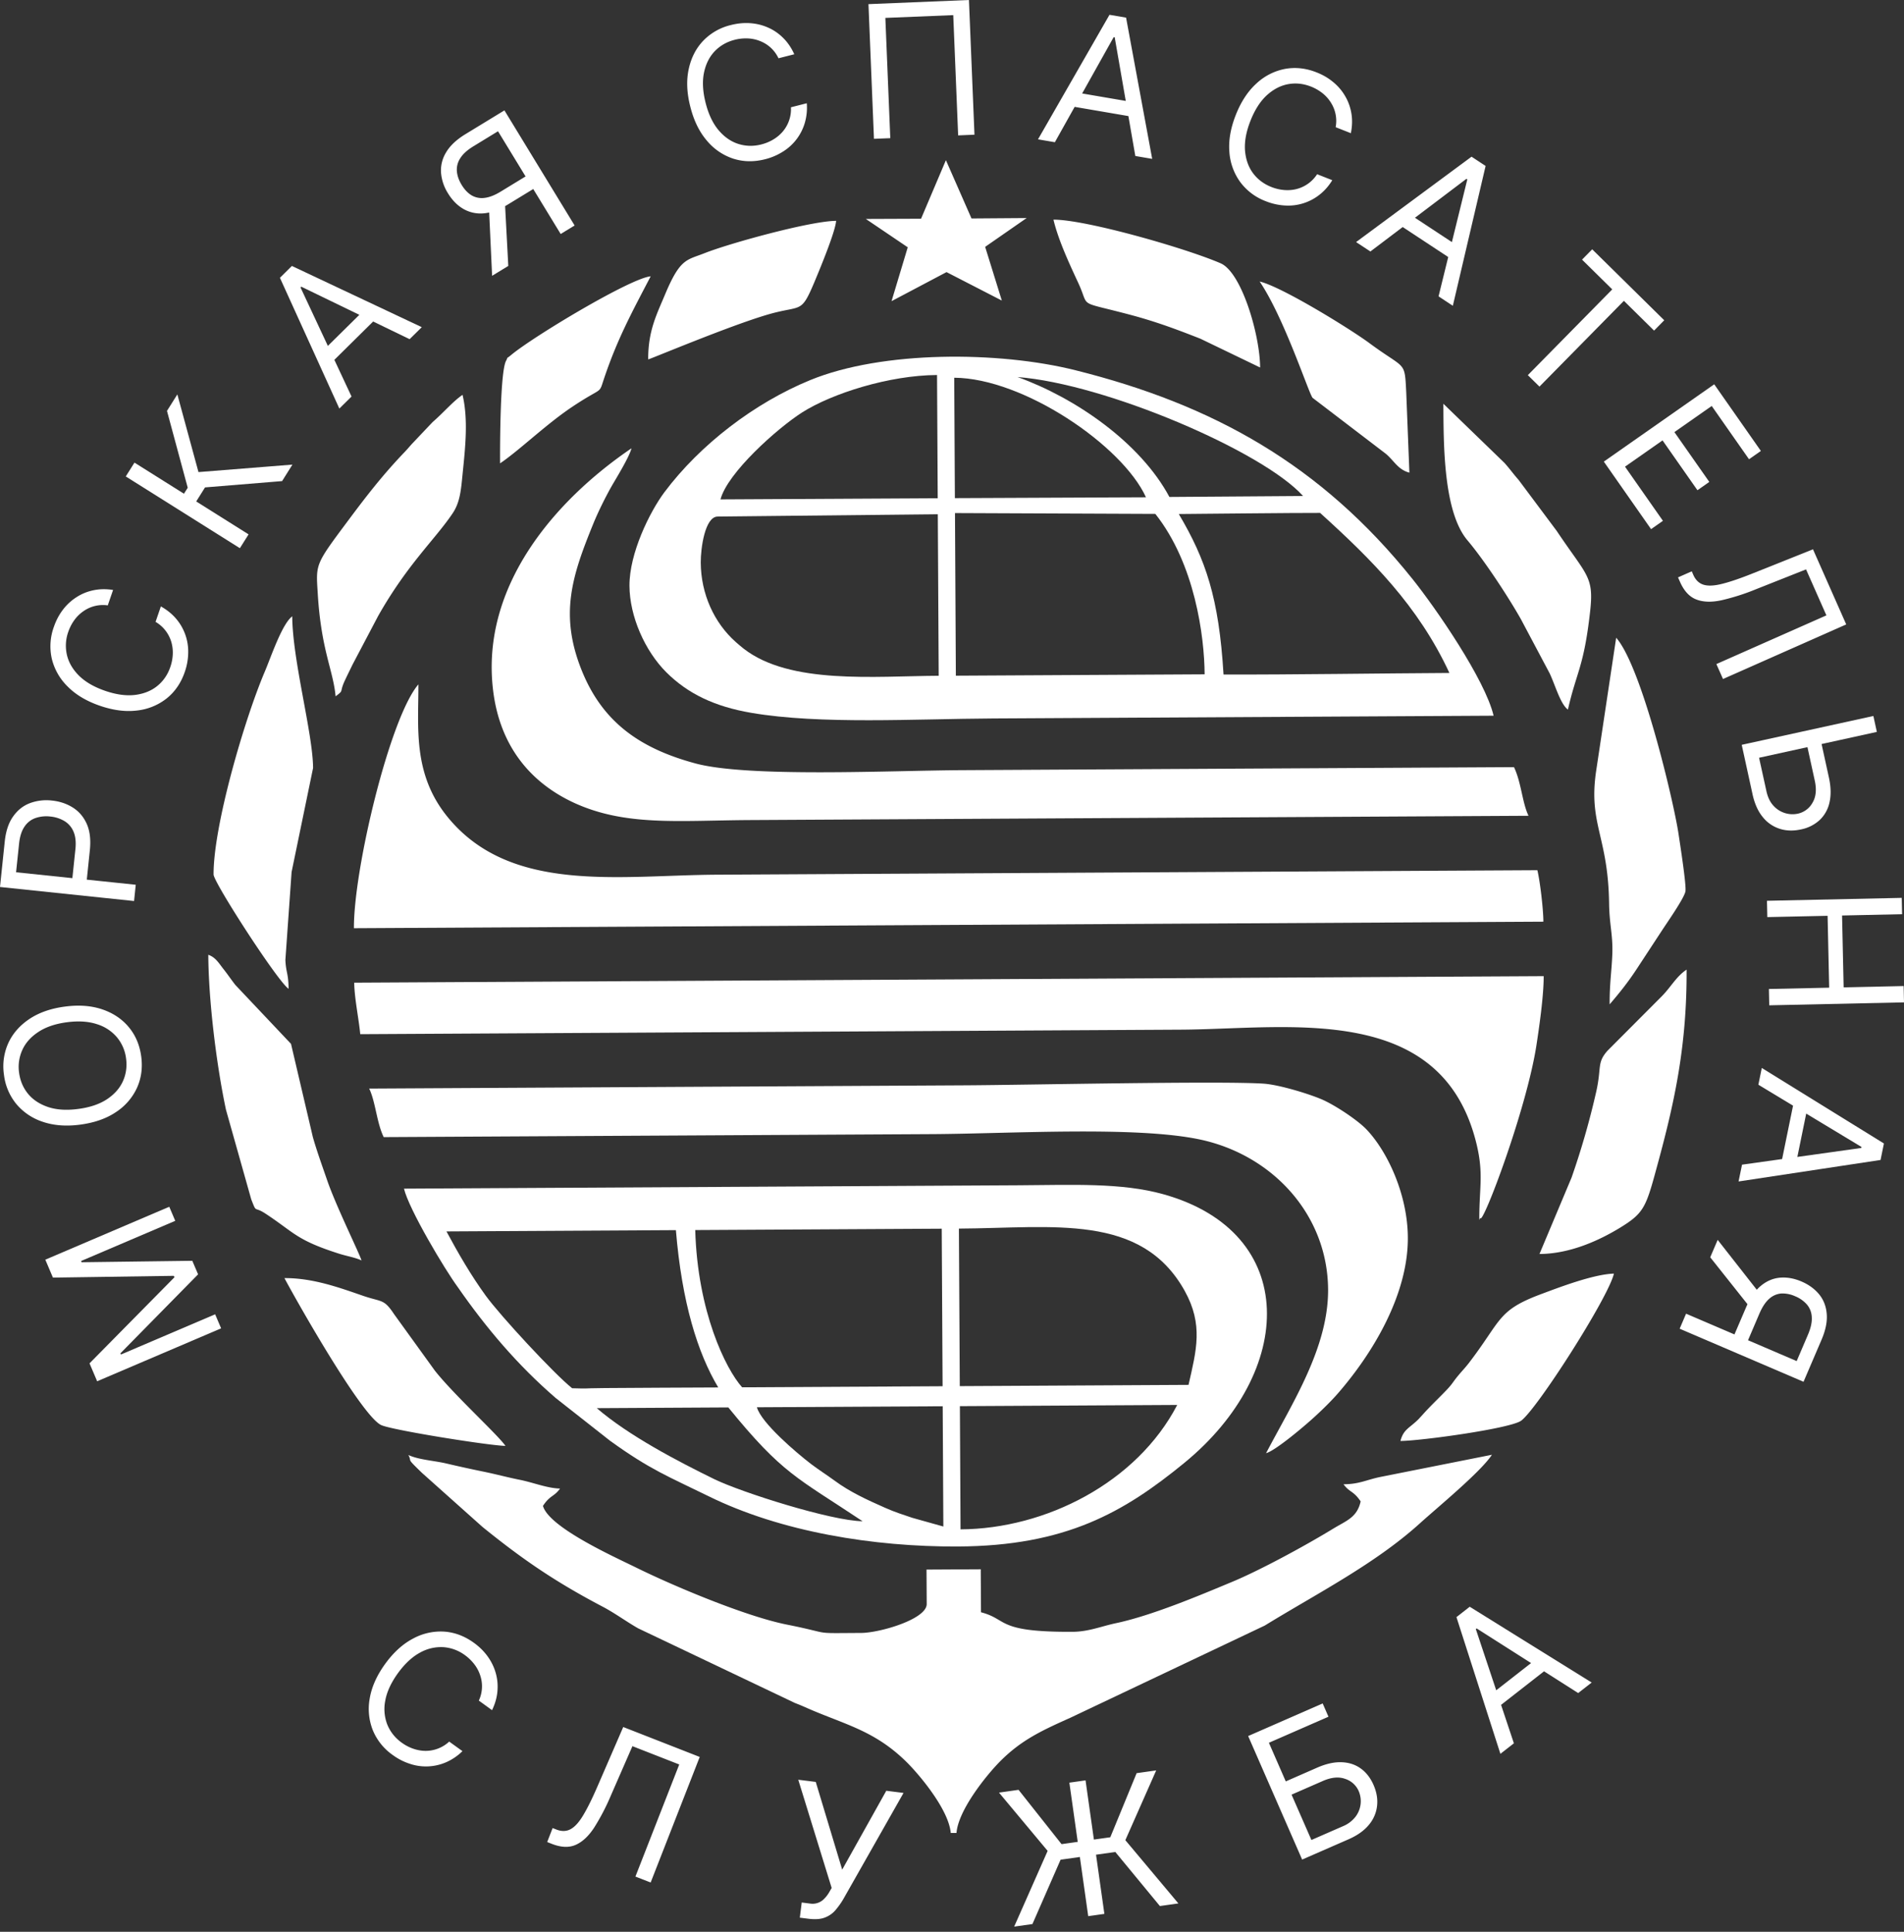 <svg width="70" height="71" fill="none" xmlns="http://www.w3.org/2000/svg"><rect width="100%" height="100%" fill="#333333" stroke="none"/><path fill-rule="evenodd" clip-rule="evenodd" d="M14.852 43.687c.183.764 1.502 2.973 1.975 3.615 1.045 1.506 2.205 2.873 3.602 4.079l1.999 1.572c1.496 1.078 2.145 1.313 3.63 2.042 2.654 1.306 6.058 1.86 9.157 1.844 3.972-.018 6.111-1.26 8.318-3.066 4.106-3.354 4.26-8.476-.761-9.88-1.548-.434-3.383-.34-5.318-.33l-22.602.124zm11.554 7.307c-1.33.007-2.825.011-4.155.022-1.017.01-.465.027-1.216.007-.675-.538-2.653-2.68-3.173-3.397-.545-.749-1.018-1.566-1.448-2.367l8.435-.047c.221 2.665.8 4.516 1.557 5.782zm.878-.005c-.607-.677-1.64-2.789-1.724-5.78l9.062-.05.032 5.79-7.37.04zm7.97-5.834c3.472-.019 6.703-.578 8.3 2.287.694 1.25.43 2.186.142 3.457l-8.41.046-.032-5.79zm-3.54 10.756c-1.157-.014-4.445-1.058-5.452-1.546-1.35-.661-3.148-1.599-4.321-2.61l4.835-.027c2 2.456 2.513 2.568 4.937 4.183zm3.576-4.23l7.99-.044c-1.49 2.861-4.843 4.555-7.966 4.572l-.024-4.528zm-.608 4.424c-.382-.105-.76-.214-1.142-.32-.346-.117-.637-.207-.999-.368-.67-.295-1.298-.586-1.845-.989-.303-.221-.578-.395-.862-.608-.55-.419-1.851-1.526-2.006-2.098l6.83-.037.024 4.42zM23.142 21.53c.006 1.125.569 2.395 1.356 3.18.795.79 1.775 1.259 3.127 1.49 2.521.432 6.012.222 8.893.206l18.394-.101c-.313-1.327-2.123-3.952-2.983-5.025-3.369-4.208-7.342-6.41-12.39-7.672-2.81-.705-7.096-.729-9.756.364-2.038.835-4.044 2.366-5.357 4.12-.54.723-1.291 2.248-1.284 3.437zm14.268-7.672c3.216.246 9.014 2.724 10.497 4.372l-4.914.035c-1.076-2.008-3.473-3.65-5.583-4.407zm-2.96-.075l.025 4.529-7.986.043c.253-.972 2.076-2.606 3.006-3.2 1.097-.694 3.191-1.362 4.955-1.372zm.632.1c2.54.014 6.184 2.493 7.049 4.394l-7.025.031-.024-4.425zm8.256 5.009c.723-.005 4.318-.044 5.196-.04 1.877 1.7 3.607 3.41 4.753 5.882-2.59.014-5.717.063-8.304.058-.17-2.817-.654-4.227-1.645-5.9zm-17.575 1.783c-.003-.525.154-1.688.623-1.69l8.092-.085.033 5.937c-2.368.013-5.461.329-7.169-.995-.112-.087-.18-.15-.287-.241-.799-.708-1.285-1.768-1.292-2.926zm9.347-1.818l7.366.031c1.456 1.835 1.804 4.507 1.812 5.896l-9.146.05-.032-5.977z" fill="#fff"/><path fill-rule="evenodd" clip-rule="evenodd" d="M15.013 53.475c.157.298-.118.06.5.658l2.224 1.986c1.517 1.229 2.71 2.034 4.419 2.932.462.244.869.548 1.307.797l5.76 2.742c.307.117.45.192.737.31 1.27.526 2.28.783 3.38 1.871.507.507 1.543 1.759 1.614 2.598l.211-.001c.067-.84 1.085-2.103 1.587-2.615.786-.796 1.535-1.143 2.597-1.618l7.15-3.39c1.9-1.168 4.051-2.259 5.711-3.764.66-.596 2.23-1.886 2.64-2.513l-4.135.822c-.504.11-.757.26-1.321.262.224.306.362.233.63.63-.13.59-.524.707-.999.996-1.018.622-2.681 1.527-3.728 1.962-1.2.5-2.945 1.238-4.278 1.52-.508.106-.996.312-1.584.315-2.828.015-2.354-.453-3.369-.718l-.009-1.58-1.994.011.007 1.266c.003.557-1.726 1.06-2.414 1.063-1.895.01-.973.042-2.727-.307-1.5-.298-4.144-1.406-5.554-2.102-.776-.382-3.194-1.467-3.413-2.261.264-.4.407-.329.628-.637-.465-.01-.97-.217-1.463-.318-.47-.093-.872-.206-1.369-.307a49.99 49.99 0 01-1.376-.303c-.442-.1-1.002-.133-1.369-.306zM13.012 34.115l43.73-.24c-.003-.485-.124-1.487-.221-1.892l-30.167.165c-3.595.02-7.6.718-9.912-2.138-1.284-1.589-1.051-3.309-1.06-4.857-1.05 1.224-2.382 6.794-2.37 8.962zM13.244 38.01l30.17-.166c3.965-.021 9.617-1.051 10.877 4.23.26 1.097.089 1.592.095 2.765.012-.024.031-.083.04-.068.088.243 1.686-3.964 2.058-6.338.096-.625.272-1.82.269-2.556l-43.73.24c.003.55.174 1.364.221 1.893z" fill="#fff"/><path fill-rule="evenodd" clip-rule="evenodd" d="M14.107 41.793l20.182-.11c2.853-.016 7.48-.304 9.838.2 2.657.57 4.684 2.76 4.7 5.514.01 2.144-1.329 4.193-2.28 6.013.36-.098 1.5-1.067 1.86-1.407.256-.236.556-.532.782-.792 1.303-1.5 2.582-3.648 2.57-5.729-.008-1.567-.736-3.143-1.515-3.966-.332-.349-1.15-.89-1.631-1.102-.478-.208-1.577-.544-2.145-.585-1.53-.107-8.764.048-10.925.06l-21.97.12c.233.48.277 1.26.534 1.784zM56.196 29.983c-.233-.48-.265-1.228-.535-1.788l-20.29.111c-2.633.015-7.844.274-9.79-.244-2.037-.546-3.413-1.506-4.182-3.392-.842-2.068-.373-3.491.407-5.406.188-.462.463-1.013.688-1.408.173-.3.638-1.05.723-1.38-2.814 1.913-5.538 5.06-5.092 8.865.241 2.072 1.373 3.426 2.99 4.17 1.896.865 3.838.643 6.488.629l28.593-.157zM7.852 32.142c.002.29 2.362 3.939 2.757 4.199-.003-.569-.095-.584-.117-1.058l.228-3.232.79-3.825c-.007-1.269-.757-3.95-.766-5.574-.376.28-.778 1.488-1.01 2.035-.753 1.77-1.891 5.672-1.882 7.455zM13.29 46.326c-.05-.206-.945-2.016-1.264-2.953-.186-.54-.38-1.073-.525-1.585l-.802-3.422-2.046-2.165c-.176-.226-.284-.393-.452-.603-.168-.218-.284-.416-.543-.506.009 1.671.296 4.03.65 5.695l.929 3.294c.21.535.084.234.527.526 1.073.706 1.122.968 2.722 1.477.294.09.585.136.804.242zM59.178 36.914c.367-.428.667-.8 1.002-1.31l.914-1.394c.2-.308.82-1.19.87-1.446.042-.219-.2-1.757-.254-2.119-.173-1.161-1.345-6.129-2.292-7.206l-.74 4.922c-.28 1.944.45 2.378.48 4.865.012.752.137 1.11.12 1.793-.02.633-.105 1.111-.1 1.895zM56.598 46.089c1.156-.007 2.23-.522 2.947-.956.954-.582.972-.78 1.451-2.542.577-2.144 1.026-4.208 1.011-6.954-.387.261-.572.636-.912.98l-1.995 2c-.407.46-.204.615-.429 1.567a28.968 28.968 0 01-.893 3.097l-1.18 2.808zM12.338 25.592c.312-.233.142-.125.314-.523.099-.216.205-.427.307-.639l.944-1.792c1.086-1.916 2.094-2.812 2.74-3.775.268-.4.305-.845.362-1.423.094-.935.22-2.006 0-2.928-.349.236-.712.668-1.1 1l-.77.813c-.114.128-.165.192-.3.332-.758.796-1.334 1.535-1.993 2.418-1.258 1.686-1.23 1.63-1.161 2.724.123 2.093.568 2.822.657 3.793zM57.644 26.08c.318-1.4.587-1.564.815-3.595.148-1.31-.11-1.304-1.228-2.973l-1.397-1.87c-.212-.242-.32-.401-.524-.63l-2.245-2.173c.009 1.48-.006 3.972.89 5.025.6.709 1.481 2.045 1.959 2.89l1.06 1.996c.208.444.395 1.128.67 1.33zM46.328 13.507c-.007-1.201-.679-3.49-1.448-3.828-1.262-.55-4.967-1.612-6.15-1.606.186.775.597 1.644.922 2.347.438.949-.12.602 2.065 1.194.907.25 1.635.529 2.416.835l2.195 1.058zM18.583 53.142c-.268-.397-1.905-1.888-2.597-2.768l-1.502-2.08c-.372-.56-.439-.432-1.12-.663-.856-.294-1.843-.662-2.907-.656.473.888 2.832 5.053 3.553 5.4.387.185 3.953.754 4.573.767zM51.487 52.961c.75-.004 4.002-.452 4.43-.74.566-.39 3.22-4.535 3.418-5.411-.774.024-2.07.528-2.713.767-1.582.597-1.413.947-2.628 2.53-.154.195-.221.255-.387.455-.193.232-.201.291-.422.523-.316.332-.577.569-.881.909l-.15.163c-.34.34-.555.37-.667.804zM23.831 13.209c.135-.033 2.934-1.214 4.37-1.64 1.284-.38 1.231.005 1.741-1.203.184-.439.768-1.839.798-2.249-.953.006-3.933.83-4.829 1.185-.658.262-.897.18-1.45 1.496-.313.75-.636 1.356-.63 2.41zM18.385 17.03c.709-.48 1.641-1.389 2.595-2.039 1.22-.822 1.019-.455 1.23-1.085.485-1.443 1.012-2.409 1.712-3.75-.74.064-4.32 2.216-5.122 2.885-.249.205-.091.029-.197.224-.216.412-.222 3.113-.218 3.766zM51.816 17.373L51.7 14.42c-.062-1.186-.012-.816-1.352-1.807-.687-.51-3.23-2.08-4.037-2.266.905 1.336 1.81 4.124 1.946 4.275l2.685 2.05c.315.261.448.587.874.7zM34.776 5.887l.941 2.142 2.027-.015-1.525 1.059.613 1.974-2.033-1.046-2.022 1.068.596-1.98-1.541-1.042 2.03-.008.914-2.152z" fill="#fff"/><path d="M3.572 50.767l-.281-.659 3.122-3.163-.022-.053-4.445.065-.28-.659 4.557-1.945.22.517-3.462 1.477.019.045 4.07-.053.213.498-2.855 2.902.019.044 3.463-1.477.22.516-4.558 1.945zM2.38 36.997c.517-.07.977-.035 1.38.101.402.137.727.355.975.654.249.298.4.657.457 1.076.056.42.003.805-.158 1.159a2.125 2.125 0 01-.77.886c-.353.238-.788.39-1.306.46s-.978.035-1.38-.101a2.125 2.125 0 01-.976-.654 2.077 2.077 0 01-.456-1.076 2.077 2.077 0 01.157-1.159c.161-.353.418-.649.77-.886.353-.238.788-.391 1.306-.46zm.076.575c-.425.057-.775.176-1.048.358-.274.18-.47.4-.588.662a1.5 1.5 0 00-.118.836c.04.297.15.556.333.778.183.22.43.38.741.484.312.102.68.124 1.105.067.425-.056.775-.175 1.049-.354.273-.182.47-.402.588-.662.118-.262.157-.541.117-.838a1.5 1.5 0 00-.333-.776 1.56 1.56 0 00-.74-.485c-.312-.103-.68-.126-1.106-.07zM4.929 33.116L0 32.6l.174-1.665c.04-.387.143-.695.308-.926.164-.233.37-.396.618-.49a1.74 1.74 0 01.808-.096c.29.03.548.117.773.26.225.142.396.344.511.604.114.26.151.582.111.965l-.124 1.194-.53-.056.123-1.174c.028-.265.004-.482-.07-.652a.823.823 0 00-.335-.388 1.244 1.244 0 00-.52-.166 1.228 1.228 0 00-.541.056.795.795 0 00-.403.313c-.106.152-.174.363-.202.63l-.11 1.05 4.4.459-.062.597zM4.158 21.682l-.196.568a1.247 1.247 0 00-.906.222 1.355 1.355 0 00-.327.325c-.092.128-.165.27-.219.426a1.512 1.512 0 00-.05.845c.064.278.212.533.444.765.233.23.552.416.958.556.405.14.77.19 1.096.153.326-.04.6-.149.822-.328.223-.181.384-.413.481-.697.054-.155.084-.312.091-.47a1.388 1.388 0 00-.055-.457 1.274 1.274 0 00-.578-.734l.195-.568c.225.126.412.277.563.455A1.859 1.859 0 016.919 24a2.227 2.227 0 01-.127.701c-.138.4-.358.721-.66.965a2.126 2.126 0 01-1.086.447c-.422.054-.88-.004-1.374-.174-.494-.17-.89-.407-1.188-.71a2.125 2.125 0 01-.58-1.021 2.076 2.076 0 01.076-1.167c.081-.236.192-.446.332-.63a1.92 1.92 0 01.497-.46c.189-.123.397-.209.625-.256.227-.048.468-.052.724-.012zM10.37 17.682l-2.832.232-.324.516 1.925 1.21-.32.508-4.195-2.637.32-.508 1.819 1.143.139-.22-.763-2.824.381-.606.777 2.855 3.454-.275-.38.606zM12.924 14.574l-.448.442-2.185-4.806.44-.435 4.776 2.25-.448.441-3.983-1.929-.028.027 1.876 4.01zm-1.194-1.541l1.804-1.781.374.378-1.804 1.782-.374-.38zM21.125 8.288l-.512.312-2.304-3.776-.9.55c-.229.139-.391.286-.487.441a.759.759 0 00-.125.479c.014.165.072.332.176.502.103.17.223.296.36.381a.748.748 0 00.473.097c.18-.019.382-.097.607-.235l1.14-.695.283.462-1.157.706c-.327.2-.63.31-.907.33a1.262 1.262 0 01-.746-.169c-.22-.13-.405-.32-.557-.57a1.667 1.667 0 01-.255-.76 1.266 1.266 0 01.19-.748c.144-.242.38-.464.711-.666l1.43-.872 2.58 4.23zm-3.15-.686l.578-.353.134 2.525-.595.363-.117-2.535zM29.202 1.994l-.581.148a1.248 1.248 0 00-.683-.635 1.355 1.355 0 00-.452-.095 1.653 1.653 0 00-.476.051c-.29.074-.535.214-.734.421-.197.207-.329.471-.395.793-.065.32-.044.69.061 1.105.106.416.264.75.474 1 .212.251.454.42.726.507.274.087.556.094.846.02.16-.04.308-.102.443-.183.136-.081.253-.18.352-.297a1.274 1.274 0 00.296-.886l.582-.148a2 2 0 01-.072.72 1.856 1.856 0 01-.807 1.059 2.227 2.227 0 01-.655.279c-.41.104-.8.096-1.17-.022a2.125 2.125 0 01-.97-.663c-.276-.322-.479-.736-.607-1.243-.13-.506-.15-.967-.06-1.383.089-.415.267-.764.535-1.045A2.077 2.077 0 0126.872.92c.242-.062.478-.084.709-.068.232.016.451.07.658.162.206.09.392.218.557.383.164.163.3.362.406.598zM35.623 0l.203 4.951-.6.025-.18-4.42-2.496.102.181 4.42-.6.024-.202-4.95L35.623 0zM38.782 5.227l-.62-.106L40.79.544l.61.104.96 5.191-.62-.106-.758-4.361-.038-.007-2.162 3.862zm.555-1.868l2.5.427-.09.525-2.5-.428.09-.524zM49.663 4.895l-.558-.22a1.248 1.248 0 00-.182-.915 1.356 1.356 0 00-.31-.341 1.65 1.65 0 00-.416-.237c-.28-.11-.56-.14-.842-.088-.28.052-.542.189-.784.41-.24.223-.44.533-.597.933-.158.399-.225.761-.202 1.088.026.327.123.606.292.836.17.23.396.4.675.511.153.06.308.098.466.111.157.014.31.003.458-.034a1.275 1.275 0 00.76-.546l.558.22c-.135.22-.295.4-.48.542a1.858 1.858 0 01-1.274.387 2.228 2.228 0 01-.694-.158 2.077 2.077 0 01-.935-.702 2.125 2.125 0 01-.4-1.105c-.035-.423.044-.878.236-1.364.192-.486.445-.871.76-1.156a2.125 2.125 0 011.047-.534c.382-.07.77-.029 1.162.127.233.091.438.211.615.36.179.148.325.32.438.516.114.194.19.406.228.636.038.229.031.47-.02.723zM50.382 9.243l-.526-.346 4.245-3.138.517.34-1.205 5.14-.525-.347 1.057-4.298-.033-.021-3.53 2.67zm1.258-1.49l2.118 1.395-.293.445-2.118-1.395.293-.444zM58.163 9.543l.374-.38 2.648 2.608-.373.38-1.11-1.094-3.104 3.152-.428-.421 3.104-3.152-1.11-1.093zM58.964 16.966l4.059-2.842 1.715 2.45-.436.305-1.371-1.958-1.372.96 1.283 1.831-.436.306-1.283-1.832-1.38.966 1.394 1.99-.436.306-1.737-2.482zM61.692 21.221l.505-.223.058.133c.084.189.21.309.377.36.167.051.396.04.686-.034.29-.072.662-.199 1.115-.38l2.221-.888 1.222 2.761-4.53 2.006-.244-.549 4.045-1.79-.748-1.69-1.837.728a8.103 8.103 0 01-1.27.406c-.364.079-.673.07-.925-.027-.253-.096-.453-.311-.6-.644l-.075-.169zM66.937 27.195l.302 1.38c.076.346.083.651.022.914a1.25 1.25 0 01-.36.649 1.42 1.42 0 01-.69.346c-.28.062-.541.054-.783-.024a1.299 1.299 0 01-.623-.433c-.173-.211-.298-.49-.374-.837l-.397-1.815 4.84-1.06.128.585-4.33.95.27 1.228c.048.22.133.398.255.531a.943.943 0 00.897.297.811.811 0 00.54-.398c.13-.215.158-.488.085-.82l-.302-1.38.52-.113zM64.962 33.107L69.917 33l.013.6-2.207.048.058 2.641 2.206-.048.013.6-4.954.108-.013-.6 2.216-.048-.058-2.642-2.216.048-.013-.6zM64.646 39.867l.126-.616 4.49 2.776-.124.606-5.22.79.127-.617 4.383-.614.008-.038-3.79-2.287zm1.85.616l-.508 2.484-.522-.107.508-2.484.522.107zM61.752 48.835l.236-.552 4.066 1.742.415-.97c.105-.246.152-.46.14-.643a.759.759 0 00-.175-.462 1.15 1.15 0 00-.434-.307 1.123 1.123 0 00-.515-.102.748.748 0 00-.441.195c-.136.12-.255.3-.36.544l-.525 1.228-.499-.214.534-1.245c.151-.353.334-.618.548-.794.216-.177.451-.275.706-.296.254-.02.516.026.784.141.268.115.484.273.648.472.163.2.257.44.279.72.024.28-.04.599-.193.954l-.66 1.54-4.554-1.951zm2.964-1.268l-.267.623-1.573-1.98.274-.64 1.566 1.997zM18.09 62.855l-.486-.352a1.246 1.246 0 00.049-.931 1.356 1.356 0 00-.217-.407 1.655 1.655 0 00-.344-.333 1.511 1.511 0 00-.794-.293 1.582 1.582 0 00-.862.204c-.288.157-.557.409-.809.756-.25.348-.405.683-.463 1.006a1.58 1.58 0 00.076.882c.109.265.285.486.528.662.133.096.274.17.424.222.15.052.3.079.453.08a1.276 1.276 0 00.87-.341l.487.351a2 2 0 01-.598.407 1.86 1.86 0 01-1.33.06 2.223 2.223 0 01-.635-.325 2.076 2.076 0 01-.732-.91 2.125 2.125 0 01-.114-1.17c.07-.419.258-.84.564-1.264.306-.423.647-.734 1.023-.932a2.126 2.126 0 011.145-.26c.388.026.753.163 1.095.41.203.146.372.313.507.5.137.189.236.392.298.61.062.216.083.44.063.672-.02.23-.085.463-.198.696zM20.117 67.702l.2-.514.136.053c.192.075.366.072.52-.01.155-.081.31-.25.464-.507.155-.256.33-.608.524-1.055l.952-2.195 2.812 1.1-1.804 4.615-.56-.218 1.611-4.12-1.721-.673-.791 1.81a8.109 8.109 0 01-.616 1.184c-.204.312-.429.522-.676.632-.247.11-.54.098-.88-.035l-.171-.067zM29.405 70.481l.07-.557.307.039a.589.589 0 00.53-.187c.065-.067.119-.138.164-.214l.1-.173-1.228-3.977.643.08.972 3.224 1.621-2.899.634.08-2.216 3.906a2.883 2.883 0 01-.284.399.947.947 0 01-.388.273c-.156.062-.358.077-.608.046l-.317-.04zM39.91 65.436l.692 4.906-.594.084-.693-4.907.595-.084zm-2.624 5.374l1.23-2.783-1.788-2.142.719-.102 1.581 1.996 1.792-.253.968-2.356.719-.101-1.134 2.564 1.95 2.325-.68.096-1.639-1.987-2.012.284-1.035 2.365-.67.094zM47.873 68.346l-1.985-4.54 2.74-1.198.213.488-2.19.957.62 1.42 1.153-.505c.325-.142.623-.209.892-.2.271.008.507.084.707.227.201.143.36.346.475.609.115.263.158.52.129.772a1.298 1.298 0 01-.303.696c-.174.211-.423.388-.748.53l-1.703.744zm.34-.719l1.153-.504a1.13 1.13 0 00.471-.354.942.942 0 00.116-.938.81.81 0 00-.496-.45c-.236-.086-.51-.06-.82.075l-1.153.504.73 1.667zM55.658 64.073l-.496.387-1.616-5.025.488-.381 4.484 2.785-.496.387-3.734-2.376-.03.024 1.4 4.2zm-1.009-1.668l1.999-1.561.327.42-1.998 1.56-.328-.42z" fill="#fff"/></svg>